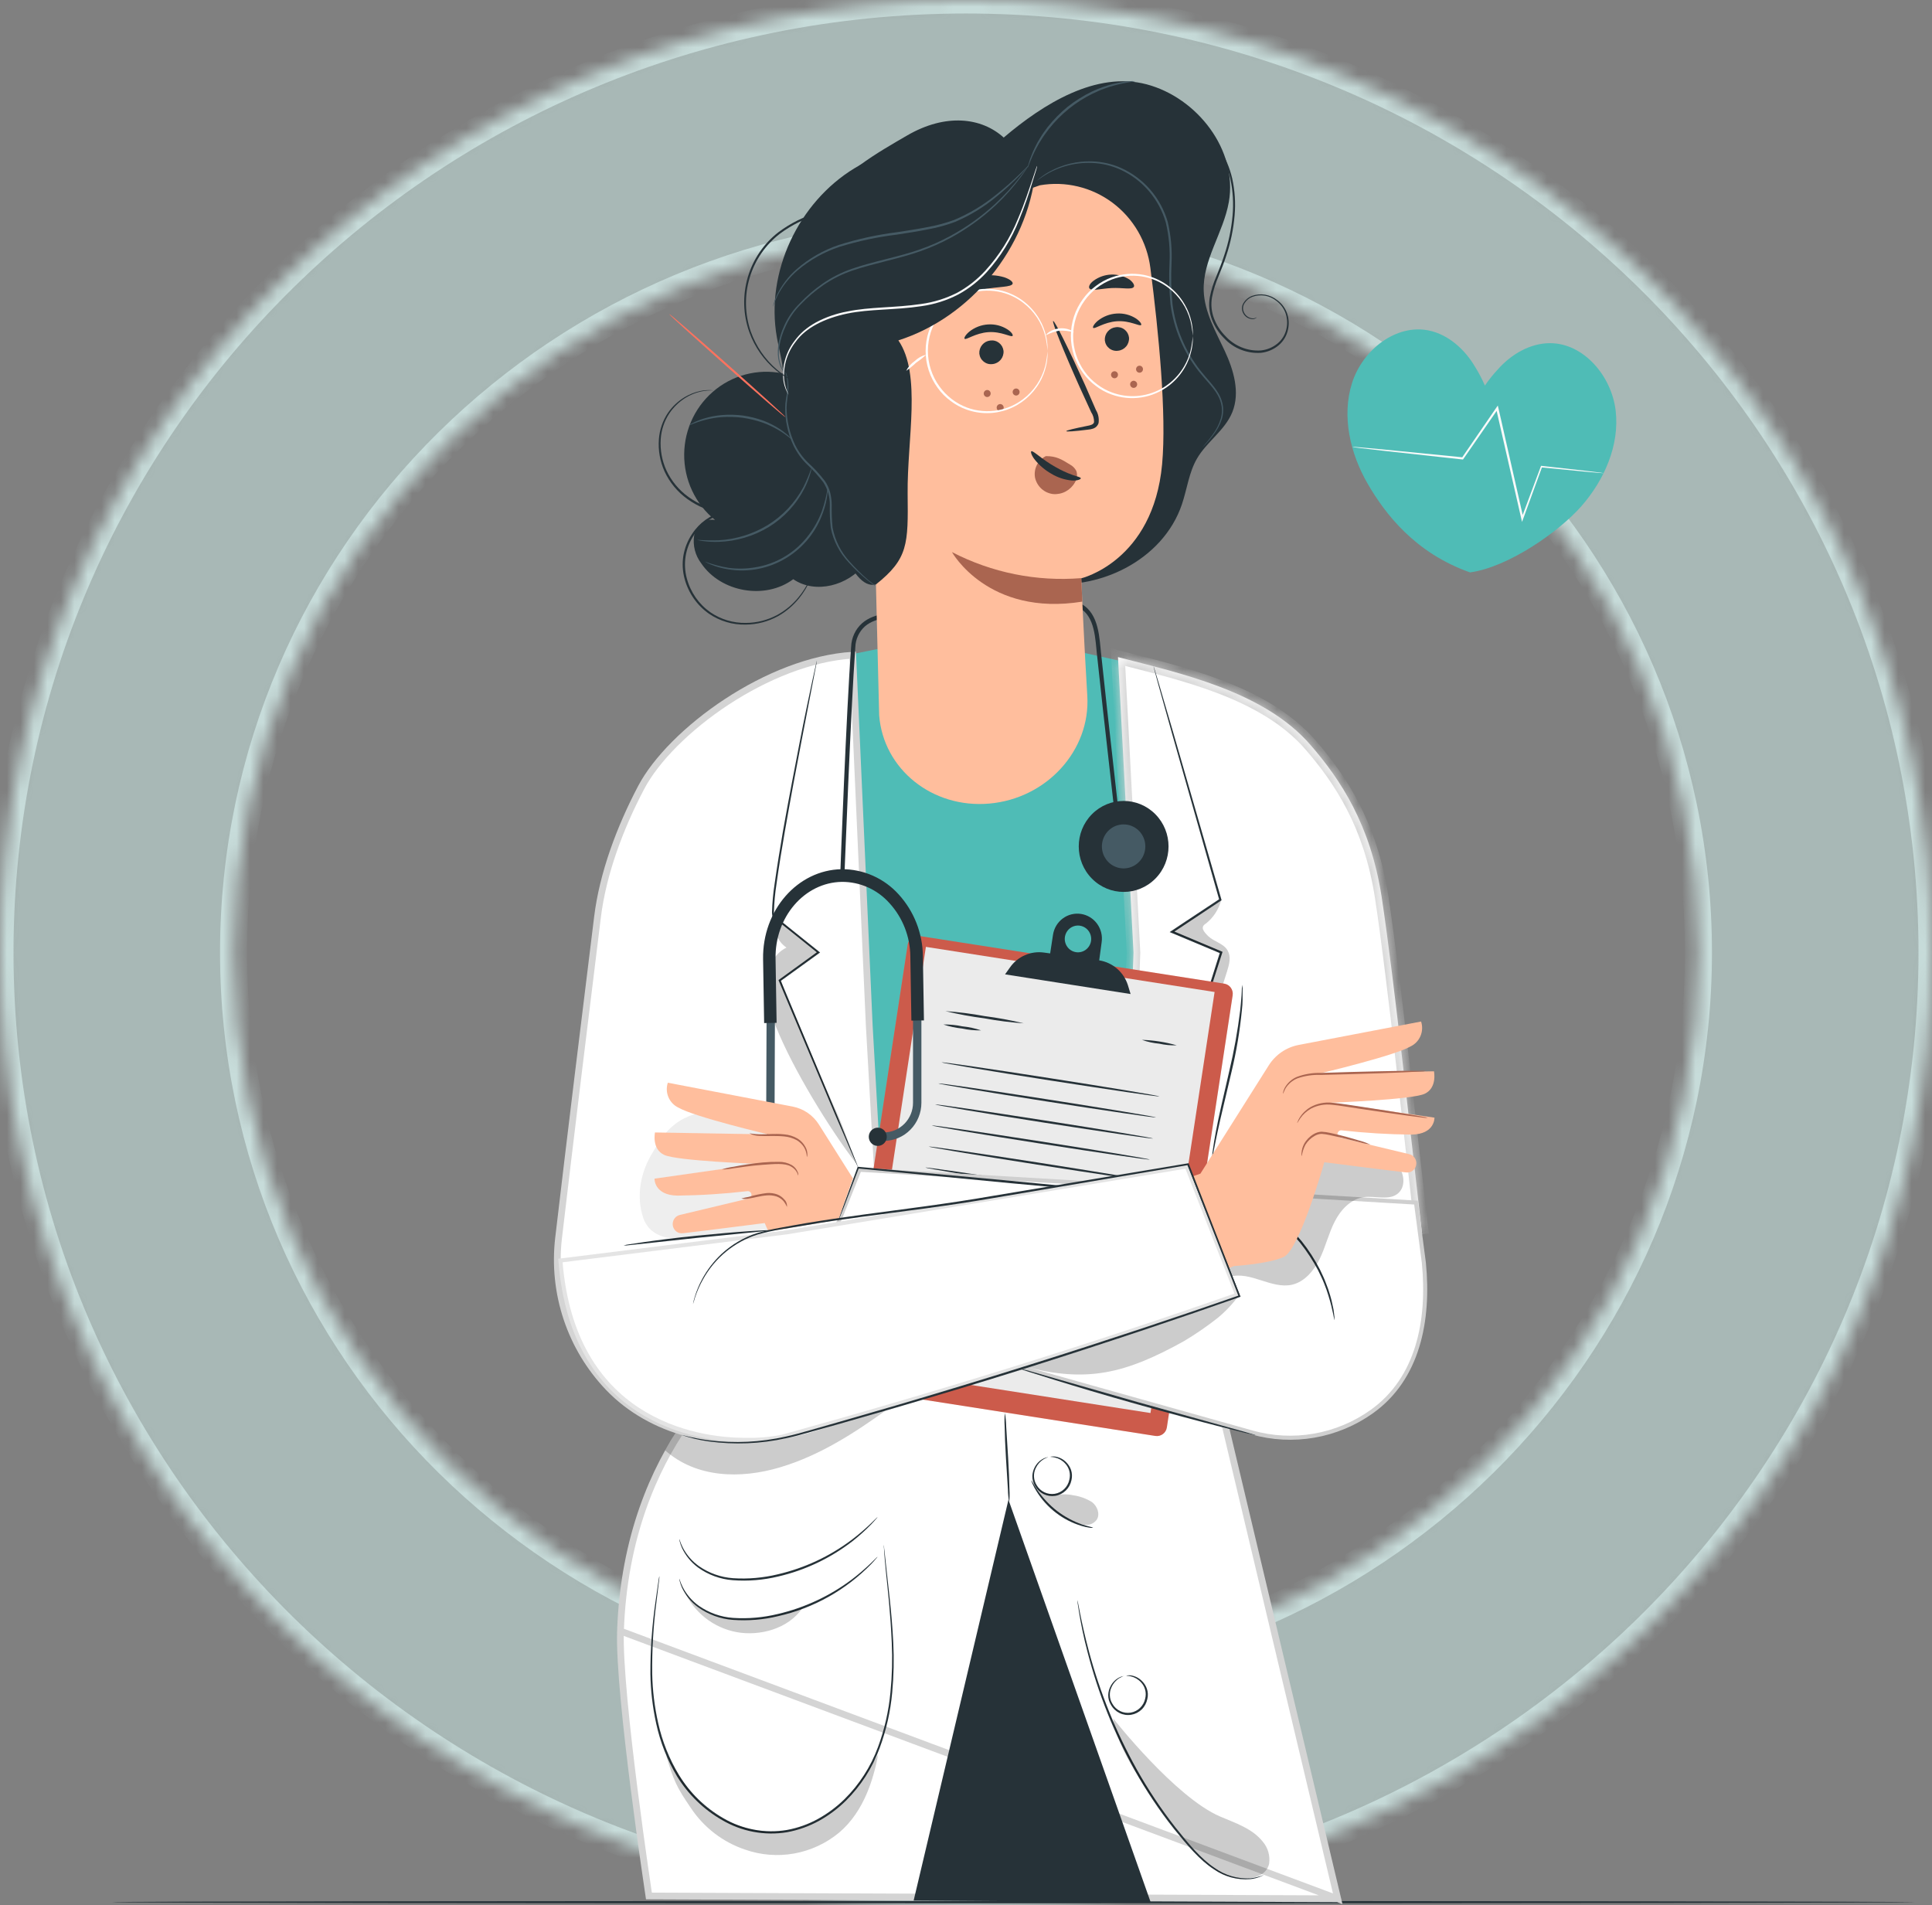 <svg width="143" height="141" viewBox="0 0 143 141" fill="none" xmlns="http://www.w3.org/2000/svg">
<rect x="0" y="0" width="143" height="141" fill="#808080" stroke="none"/>
<mask id="path-1-inside-1_2_24491" fill="white">
<path d="M143 70.5C143 109.436 110.988 141 71.5 141C32.012 141 0 109.436 0 70.5C0 31.564 32.012 0 71.5 0C110.988 0 143 31.564 143 70.5ZM17.286 70.5C17.286 100.023 41.558 123.956 71.5 123.956C101.442 123.956 125.714 100.023 125.714 70.5C125.714 40.977 101.442 17.044 71.5 17.044C41.558 17.044 17.286 40.977 17.286 70.5Z"/>
</mask>
<path d="M143 70.5C143 109.436 110.988 141 71.5 141C32.012 141 0 109.436 0 70.5C0 31.564 32.012 0 71.5 0C110.988 0 143 31.564 143 70.5ZM17.286 70.5C17.286 100.023 41.558 123.956 71.5 123.956C101.442 123.956 125.714 100.023 125.714 70.5C125.714 40.977 101.442 17.044 71.5 17.044C41.558 17.044 17.286 40.977 17.286 70.5Z" fill="#C8E5E1" fill-opacity="0.55" stroke="#C7DCDA" stroke-width="2" mask="url(#path-1-inside-1_2_24491)"/>
<path d="M141.735 140.788C141.735 140.833 111.861 140.872 75.017 140.872C38.174 140.872 8.293 140.843 8.293 140.788C8.293 140.732 38.162 140.703 75.017 140.703C111.873 140.703 141.735 140.742 141.735 140.788Z" fill="#263238"/>
<path d="M99.014 140.538L48.031 140.33C48.015 140.221 47.992 140.071 47.965 139.884C47.902 139.462 47.813 138.853 47.707 138.108C47.493 136.617 47.211 134.581 46.934 132.396C46.378 128.017 45.846 123.073 45.926 120.724L99.014 140.538ZM99.014 140.538L89.488 100.482L73.486 96.764L55.07 100.733C55.056 100.743 55.038 100.756 55.017 100.772C54.955 100.818 54.862 100.888 54.744 100.983C54.507 101.172 54.167 101.46 53.755 101.849C52.933 102.629 51.829 103.816 50.709 105.442C48.47 108.692 46.166 113.701 45.926 120.724L99.014 140.538Z" fill="white" stroke="#D4D4D4" stroke-width="0.5"/>
<path d="M74.643 111.004L67.625 140.668L85.167 140.788L74.643 111.004Z" fill="#263238"/>
<path d="M74.38 104.58C74.435 104.9 74.466 105.225 74.473 105.55C74.513 106.202 74.562 107.006 74.618 107.897C74.674 108.788 74.705 109.645 74.717 110.244C74.738 110.57 74.731 110.896 74.696 111.22C74.64 110.9 74.609 110.576 74.603 110.251C74.562 109.601 74.513 108.795 74.457 107.906C74.401 107.018 74.37 106.159 74.361 105.556C74.338 105.231 74.344 104.904 74.38 104.58Z" fill="#263238"/>
<path d="M77.559 107.85C77.559 107.866 77.445 107.891 77.25 108.001C76.994 108.156 76.79 108.386 76.664 108.66C76.567 108.856 76.521 109.076 76.532 109.295C76.543 109.515 76.61 109.729 76.726 109.915C76.859 110.148 77.059 110.335 77.299 110.45C77.539 110.566 77.808 110.605 78.07 110.563C78.333 110.52 78.576 110.398 78.769 110.212C78.961 110.027 79.094 109.786 79.148 109.523C79.203 109.312 79.203 109.09 79.149 108.879C79.095 108.668 78.988 108.475 78.838 108.318C78.635 108.096 78.371 107.942 78.08 107.875C77.875 107.828 77.77 107.841 77.751 107.825C77.733 107.809 77.782 107.825 77.838 107.806C77.922 107.794 78.008 107.794 78.092 107.806C78.406 107.852 78.696 108.001 78.919 108.23C79.076 108.387 79.197 108.578 79.272 108.788C79.355 109.035 79.367 109.301 79.306 109.554C79.246 109.848 79.099 110.116 78.885 110.323C78.67 110.53 78.399 110.666 78.106 110.713C77.814 110.76 77.514 110.716 77.247 110.586C76.98 110.456 76.759 110.247 76.612 109.987C76.477 109.766 76.407 109.51 76.41 109.25C76.419 109.031 76.475 108.817 76.574 108.622C76.716 108.334 76.947 108.1 77.231 107.957C77.306 107.917 77.386 107.888 77.469 107.872C77.528 107.847 77.556 107.844 77.559 107.85Z" fill="#263238"/>
<path d="M83.171 124.048C83.171 124.048 83.056 124.092 82.861 124.199C82.606 124.354 82.403 124.584 82.279 124.858C82.181 125.054 82.136 125.274 82.147 125.493C82.157 125.713 82.224 125.927 82.341 126.113C82.474 126.346 82.673 126.533 82.913 126.648C83.153 126.764 83.422 126.803 83.685 126.761C83.947 126.718 84.191 126.596 84.383 126.41C84.576 126.225 84.708 125.984 84.763 125.721C84.817 125.51 84.817 125.288 84.763 125.077C84.709 124.866 84.602 124.673 84.453 124.516C84.251 124.294 83.987 124.14 83.697 124.073C83.49 124.026 83.369 124.039 83.369 124.023C83.396 124.011 83.426 124.004 83.456 124.004C83.539 123.993 83.623 123.993 83.706 124.004C84.022 124.051 84.313 124.201 84.536 124.431C84.693 124.586 84.813 124.776 84.886 124.986C84.973 125.232 84.984 125.499 84.921 125.752C84.862 126.047 84.717 126.317 84.503 126.526C84.289 126.734 84.017 126.871 83.724 126.918C83.43 126.966 83.13 126.921 82.863 126.789C82.596 126.658 82.374 126.447 82.229 126.185C82.091 125.965 82.021 125.708 82.028 125.448C82.035 125.229 82.091 125.014 82.192 124.82C82.334 124.532 82.564 124.298 82.849 124.155C82.924 124.116 83.004 124.087 83.087 124.07C83.114 124.059 83.142 124.051 83.171 124.048Z" fill="#263238"/>
<path d="M64.955 112.285C64.923 112.335 64.886 112.381 64.844 112.423C64.77 112.511 64.658 112.64 64.506 112.8C64.072 113.249 63.608 113.668 63.119 114.055C61.489 115.321 59.608 116.217 57.606 116.682C56.507 116.949 55.373 117.042 54.246 116.958C53.316 116.89 52.422 116.564 51.663 116.016C51.155 115.641 50.748 115.144 50.476 114.57C50.408 114.413 50.352 114.252 50.309 114.086C50.292 114.029 50.282 113.97 50.281 113.911C50.297 113.911 50.343 114.149 50.535 114.538C50.82 115.087 51.23 115.56 51.731 115.916C52.479 116.437 53.352 116.746 54.258 116.81C55.371 116.882 56.488 116.785 57.572 116.522C59.553 116.061 61.419 115.189 63.051 113.961C63.542 113.587 64.013 113.186 64.46 112.759L64.822 112.404C64.906 112.32 64.949 112.285 64.955 112.285Z" fill="#263238"/>
<path d="M64.955 115.223C64.923 115.273 64.886 115.319 64.844 115.361C64.77 115.449 64.658 115.58 64.506 115.74C62.623 117.679 60.227 119.025 57.606 119.616C56.507 119.884 55.373 119.978 54.246 119.895C53.316 119.826 52.423 119.5 51.663 118.954C51.155 118.58 50.747 118.084 50.476 117.51C50.408 117.353 50.352 117.19 50.309 117.024C50.291 116.967 50.282 116.908 50.281 116.848C50.297 116.848 50.343 117.087 50.535 117.476C50.819 118.026 51.229 118.499 51.731 118.857C52.48 119.377 53.352 119.685 54.258 119.748C55.371 119.821 56.488 119.724 57.572 119.459C59.553 118.998 61.418 118.128 63.051 116.902C63.542 116.527 64.013 116.125 64.46 115.697L64.822 115.342C64.862 115.297 64.907 115.257 64.955 115.223Z" fill="#263238"/>
<path d="M65.41 114.334C65.421 114.375 65.429 114.417 65.432 114.46C65.432 114.551 65.454 114.676 65.472 114.833C65.51 115.172 65.562 115.655 65.627 116.273C65.757 117.529 66.005 119.327 66.117 121.577C66.18 122.804 66.154 124.034 66.039 125.258C65.912 126.667 65.6 128.053 65.11 129.378C64.57 130.852 63.714 132.186 62.604 133.285C62.015 133.863 61.353 134.359 60.635 134.76C59.892 135.17 59.089 135.457 58.256 135.61C56.596 135.884 54.894 135.564 53.44 134.707C52.085 133.928 50.942 132.819 50.117 131.481C49.389 130.271 48.866 128.946 48.568 127.561C48.304 126.357 48.16 125.129 48.141 123.896C48.134 122.118 48.258 120.342 48.513 118.583C48.602 117.955 48.67 117.485 48.717 117.149C48.742 116.992 48.763 116.87 48.776 116.775C48.782 116.733 48.791 116.691 48.804 116.65C48.808 116.693 48.808 116.736 48.804 116.779C48.804 116.873 48.779 116.995 48.76 117.152C48.72 117.491 48.661 117.974 48.584 118.589C48.357 120.347 48.254 122.12 48.274 123.893C48.3 125.115 48.447 126.331 48.714 127.523C49.016 128.89 49.539 130.196 50.262 131.39C51.072 132.707 52.193 133.799 53.524 134.565C54.945 135.404 56.611 135.716 58.234 135.447C59.05 135.3 59.837 135.019 60.563 134.616C61.27 134.223 61.922 133.736 62.502 133.169C63.598 132.088 64.444 130.776 64.98 129.325C65.467 128.013 65.779 126.641 65.909 125.245C66.03 124.029 66.062 122.804 66.005 121.583C65.909 119.339 65.695 117.532 65.568 116.28C65.506 115.652 65.466 115.166 65.441 114.836C65.441 114.679 65.423 114.554 65.417 114.46C65.41 114.365 65.41 114.334 65.41 114.334Z" fill="#263238"/>
<g opacity="0.2">
<path d="M49.294 129.877C49.852 131.791 50.09 132.287 51.134 133.815C52.098 135.264 53.508 136.347 55.145 136.897C56.315 137.306 57.569 137.406 58.787 137.186C60.005 136.966 61.148 136.435 62.107 135.642C64 134.038 64.668 131.562 64.997 129.883C64.173 131.007 63.297 132.604 62.259 133.53C61.221 134.455 59.849 135.265 58.48 135.507C56.622 135.821 54.408 135.256 52.819 134.233C51.23 133.21 50.27 131.377 49.285 129.88" fill="black"/>
</g>
<g opacity="0.2">
<path d="M50.621 117.703C50.974 118.501 51.514 119.2 52.193 119.74C52.873 120.279 53.671 120.643 54.52 120.8C56.196 121.114 58.367 120.578 59.414 118.983C55.728 120.295 52.064 120.327 50.621 117.703Z" fill="black"/>
</g>
<path d="M80.906 113.076C80.827 113.089 80.747 113.089 80.668 113.076C80.458 113.046 80.251 113 80.048 112.938C78.668 112.523 77.484 111.612 76.719 110.377C76.602 110.192 76.499 109.999 76.409 109.799C76.35 109.655 76.323 109.577 76.335 109.57C76.347 109.564 76.502 109.865 76.806 110.314C77.205 110.893 77.69 111.406 78.243 111.836C78.8 112.261 79.418 112.595 80.076 112.828C80.581 112.988 80.909 113.047 80.906 113.076Z" fill="#263238"/>
<g opacity="0.2">
<path d="M76.621 109.775C77.002 111.087 78.439 112.311 79.718 112.741C79.968 112.835 80.235 112.875 80.502 112.857C80.635 112.848 80.764 112.809 80.881 112.743C80.998 112.678 81.099 112.587 81.177 112.477C81.446 112.06 81.214 111.467 80.818 111.172C80.396 110.911 79.926 110.741 79.436 110.673C78.448 110.441 77.556 110.946 76.739 110.105" fill="black"/>
</g>
<g opacity="0.2">
<path d="M49.23 107.346C51.541 109.393 54.805 109.48 57.744 108.602C60.684 107.723 63.245 106.069 65.741 104.262C63.019 104.811 60.696 106.069 57.949 106.48C55.326 106.873 52.597 106.913 50.017 106.025" fill="black"/>
</g>
<path d="M93.536 138.777C93.519 138.792 93.499 138.804 93.477 138.812C93.418 138.844 93.357 138.872 93.294 138.896C93.054 138.995 92.8 139.058 92.542 139.085C91.584 139.165 90.628 138.906 89.838 138.35C88.81 137.688 87.874 136.574 86.874 135.338C85.801 133.981 84.837 132.539 83.991 131.026C82.455 128.274 81.28 125.33 80.494 122.271C80.184 121.097 80.005 120.137 79.89 119.468C79.841 119.155 79.8 118.888 79.769 118.7C79.754 118.61 79.744 118.52 79.738 118.43C79.768 118.515 79.79 118.604 79.803 118.693L79.952 119.456C80.085 120.118 80.293 121.075 80.602 122.239C81.418 125.278 82.603 128.202 84.13 130.944C84.973 132.45 85.93 133.887 86.992 135.244C87.98 136.48 88.903 137.594 89.9 138.253C90.671 138.807 91.605 139.079 92.548 139.022C92.887 138.986 93.219 138.904 93.536 138.777Z" fill="#263238"/>
<g opacity="0.2">
<path d="M82.402 127.197C82.402 127.197 86.974 133.022 90.309 134.449C91.44 134.936 92.685 135.331 93.456 136.298C93.649 136.519 93.791 136.78 93.874 137.063C93.957 137.346 93.978 137.644 93.936 137.936C93.923 138.005 93.902 138.072 93.874 138.137C93.394 139.376 91.087 139.204 90.031 138.419C89.569 138.077 89.842 138.297 89.47 138.014C88.401 137.198 82.681 130.486 82.402 127.197Z" fill="black"/>
</g>
<path d="M62.222 48.587L65.139 48L79.569 48.173L86.9 49.804L89.697 91.284L57.285 92.819L62.222 48.587Z" fill="#4FBCB6"/>
<mask id="path-19-inside-2_2_24491" fill="white">
<path d="M83.208 89.377L83.899 70.51L82.75 48.635C87.309 49.824 93.543 51.145 96.997 55.134C99.236 57.723 101.432 61.033 102.262 66.365C103.216 72.641 104.473 84.645 105.26 91.36"/>
</mask>
<path d="M83.208 89.377L83.899 70.51L82.75 48.635C87.309 49.824 93.543 51.145 96.997 55.134C99.236 57.723 101.432 61.033 102.262 66.365C103.216 72.641 104.473 84.645 105.26 91.36" fill="white"/>
<path d="M83.899 70.51L84.399 70.529L84.4 70.507L84.398 70.484L83.899 70.51ZM82.75 48.635L82.876 48.151L82.215 47.978L82.251 48.661L82.75 48.635ZM96.997 55.134L97.375 54.807L97.375 54.806L96.997 55.134ZM102.262 66.365L102.756 66.29L102.756 66.288L102.262 66.365ZM83.708 89.395L84.399 70.529L83.399 70.492L82.709 89.359L83.708 89.395ZM84.398 70.484L83.249 48.608L82.251 48.661L83.4 70.537L84.398 70.484ZM82.624 49.119C84.921 49.718 87.582 50.337 90.11 51.302C92.635 52.266 94.969 53.556 96.619 55.461L97.375 54.806C95.571 52.723 93.061 51.358 90.466 50.367C87.873 49.377 85.138 48.741 82.876 48.151L82.624 49.119ZM96.619 55.461C98.816 58.002 100.956 61.229 101.768 66.442L102.756 66.288C101.907 60.838 99.656 57.444 97.375 54.807L96.619 55.461ZM101.768 66.44C102.72 72.705 103.975 84.689 104.763 91.418L105.756 91.302C104.971 84.601 103.712 72.577 102.756 66.29L101.768 66.44Z" fill="#D4D4D4" mask="url(#path-19-inside-2_2_24491)"/>
<path d="M65.135 89.985L65.151 90.262L65.425 90.217L87.633 86.563L91.56 96.593L57.715 106.243C53.209 107.186 48.215 106.022 45.035 102.698L45.035 102.698C43.648 101.249 42.596 99.505 41.958 97.592C41.319 95.679 41.109 93.646 41.343 91.641C42.129 84.923 43.445 74.169 44.223 67.893L44.223 67.893C44.624 64.622 45.908 61.231 47.448 58.304L47.448 58.304C48.532 56.233 50.9 53.84 53.821 51.928C56.663 50.068 59.994 48.686 63.115 48.493L64.342 75.96L64.342 75.96L64.343 75.963L65.135 89.985Z" fill="white" stroke="#D4D4D4" stroke-width="0.5"/>
<path d="M85.428 86.03C85.43 86.004 85.435 85.977 85.443 85.952C85.462 85.895 85.483 85.82 85.508 85.726C85.573 85.516 85.66 85.224 85.775 84.85C86.016 84.079 86.36 82.968 86.787 81.593L90.302 70.472L90.349 70.569L86.716 69.047L86.574 68.987L86.701 68.903L87.54 68.344L90.281 66.53L90.25 66.618C88.856 61.716 87.63 57.392 86.747 54.282C86.317 52.738 85.97 51.495 85.725 50.629C85.614 50.206 85.524 49.876 85.459 49.641C85.432 49.538 85.41 49.454 85.394 49.387C85.383 49.358 85.377 49.329 85.375 49.299C85.375 49.299 85.375 49.324 85.406 49.38L85.487 49.635C85.558 49.867 85.657 50.193 85.781 50.614L86.849 54.251L90.402 66.574L90.417 66.631L90.368 66.665L87.63 68.482L86.79 69.037V68.893L90.42 70.421L90.488 70.45L90.467 70.519C89.036 74.972 87.788 78.847 86.896 81.624C86.447 82.999 86.09 84.1 85.84 84.866C85.716 85.237 85.617 85.528 85.548 85.735C85.517 85.826 85.49 85.899 85.471 85.958C85.459 85.984 85.445 86.008 85.428 86.03Z" fill="#263238"/>
<g opacity="0.2">
<path d="M90.38 66.644C90.197 67.325 89.801 67.927 89.252 68.361C88.825 68.609 89.07 68.939 89.423 69.284C89.847 69.698 90.528 69.811 90.841 70.313C91.154 70.815 90.978 71.389 90.816 71.917C89.265 76.918 87.382 81.808 85.18 86.553L90.38 70.495L86.753 68.979L90.38 66.644Z" fill="black"/>
</g>
<path d="M63.521 86.419C63.505 86.399 63.493 86.377 63.483 86.353C63.462 86.303 63.431 86.24 63.397 86.159L63.062 85.393C62.771 84.715 62.356 83.739 61.824 82.522L57.645 72.599L57.621 72.543L57.673 72.505L60.538 70.427V70.547L58.64 69.022L57.797 68.35L57.379 68.036L57.277 67.951C57.255 67.936 57.236 67.918 57.218 67.898C57.198 67.872 57.183 67.842 57.175 67.81C57.152 67.717 57.14 67.621 57.141 67.525C57.16 66.823 57.224 66.122 57.333 65.428C57.522 64.07 57.745 62.764 57.952 61.522C58.392 59.039 58.829 56.814 59.191 54.931C59.553 53.049 59.879 51.552 60.098 50.51C60.21 49.995 60.3 49.594 60.362 49.308L60.433 48.994C60.438 48.958 60.449 48.923 60.464 48.891C60.462 48.928 60.457 48.964 60.448 49.001C60.448 49.079 60.414 49.182 60.393 49.314C60.337 49.601 60.259 50.003 60.16 50.519C59.956 51.574 59.665 53.086 59.306 54.95C58.946 56.814 58.525 59.052 58.091 61.54C57.878 62.78 57.658 64.085 57.472 65.441C57.365 66.127 57.302 66.818 57.283 67.512C57.282 67.593 57.292 67.673 57.311 67.751C57.311 67.788 57.401 67.845 57.466 67.901L57.881 68.234L58.72 68.909L60.616 70.431L60.699 70.5L60.612 70.562L57.745 72.634L57.769 72.536L61.923 82.472C62.427 83.698 62.83 84.668 63.109 85.362C63.242 85.691 63.347 85.948 63.419 86.137L63.493 86.338C63.504 86.364 63.514 86.391 63.521 86.419Z" fill="#263238"/>
<path d="M90.612 72.805L68.035 69.275C67.627 69.212 67.246 69.495 67.183 69.908L62.314 101.889C62.251 102.302 62.53 102.688 62.938 102.752L85.515 106.281C85.922 106.345 86.303 106.062 86.366 105.649L91.236 73.667C91.299 73.255 91.019 72.868 90.612 72.805Z" fill="#FF725E"/>
<g opacity="0.2">
<path d="M90.616 72.805L68.038 69.275C67.631 69.212 67.25 69.495 67.187 69.908L62.318 101.889C62.255 102.302 62.534 102.688 62.941 102.752L85.519 106.281C85.926 106.345 86.307 106.062 86.37 105.649L91.24 73.667C91.302 73.255 91.023 72.868 90.616 72.805Z" fill="black"/>
</g>
<path d="M89.9 73.422L68.531 70.082L63.786 101.245L85.155 104.585L89.9 73.422Z" fill="#EBEBEB"/>
<path d="M83.481 72.91C83.329 72.436 83.05 72.014 82.676 71.691C82.301 71.368 81.845 71.157 81.359 71.081L81.539 69.747C81.612 69.264 81.493 68.772 81.207 68.377C80.922 67.983 80.495 67.72 80.018 67.645C79.541 67.57 79.054 67.69 78.664 67.979C78.274 68.268 78.014 68.702 77.94 69.186L77.729 70.566L77.271 70.504C76.79 70.436 76.3 70.504 75.855 70.7C75.41 70.896 75.026 71.212 74.747 71.615L74.391 72.117L83.682 73.573L83.481 72.91ZM79.64 70.475C79.449 70.446 79.27 70.359 79.127 70.227C78.985 70.094 78.884 69.922 78.838 69.731C78.791 69.541 78.802 69.341 78.868 69.156C78.934 68.972 79.053 68.811 79.209 68.695C79.365 68.579 79.552 68.513 79.746 68.504C79.939 68.496 80.131 68.546 80.296 68.647C80.462 68.749 80.594 68.899 80.675 69.077C80.757 69.254 80.785 69.453 80.755 69.647C80.715 69.906 80.575 70.138 80.366 70.294C80.157 70.449 79.896 70.514 79.64 70.475Z" fill="#263238"/>
<path d="M75.771 75.742C74.795 75.673 73.823 75.55 72.86 75.371C71.89 75.246 70.928 75.068 69.977 74.838C70.952 74.906 71.923 75.03 72.885 75.208C73.856 75.333 74.819 75.511 75.771 75.742Z" fill="#263238"/>
<path d="M72.618 76.263C72.144 76.273 71.671 76.227 71.209 76.125C70.737 76.079 70.273 75.979 69.824 75.827C70.297 75.82 70.77 75.866 71.233 75.965C71.704 76.011 72.169 76.111 72.618 76.263Z" fill="#263238"/>
<path d="M85.81 81.151C85.81 81.195 82.187 80.664 77.736 79.971C73.285 79.277 69.684 78.671 69.684 78.628C69.684 78.584 73.304 79.111 77.758 79.808C82.211 80.504 85.817 81.103 85.81 81.151Z" fill="#263238"/>
<path d="M85.572 82.708C85.572 82.752 81.951 82.225 77.498 81.528C73.044 80.831 69.445 80.232 69.445 80.188C69.445 80.144 73.066 80.671 77.519 81.368C81.973 82.065 85.578 82.664 85.572 82.708Z" fill="#263238"/>
<path d="M85.338 84.268C85.338 84.312 81.714 83.781 77.263 83.088C72.813 82.394 69.211 81.789 69.211 81.745C69.211 81.701 72.835 82.228 77.288 82.925C81.742 83.621 85.344 84.221 85.338 84.268Z" fill="#263238"/>
<path d="M85.099 85.825C85.099 85.869 81.479 85.341 77.025 84.645C72.572 83.948 68.973 83.349 68.973 83.302C68.973 83.255 72.593 83.788 77.047 84.485C81.501 85.181 85.118 85.781 85.099 85.825Z" fill="#263238"/>
<path d="M84.861 87.382C84.861 87.429 81.24 86.899 76.787 86.202C72.333 85.505 68.734 84.906 68.734 84.862C68.734 84.818 72.355 85.345 76.809 86.042C81.262 86.739 84.87 87.338 84.861 87.382Z" fill="#263238"/>
<path d="M84.623 88.94C84.623 88.984 80.999 88.457 76.549 87.76C72.098 87.063 68.496 86.464 68.496 86.417C68.496 86.37 72.117 86.9 76.57 87.597C81.024 88.294 84.629 88.896 84.623 88.94Z" fill="#263238"/>
<path d="M76.35 89.085C76.247 89.09 76.143 89.084 76.04 89.066C75.833 89.044 75.539 89.006 75.173 88.956C74.439 88.856 73.43 88.708 72.318 88.535C71.206 88.363 70.199 88.194 69.472 88.065C69.106 88.002 68.815 87.946 68.611 87.905C68.504 87.892 68.4 87.865 68.301 87.823C68.404 87.816 68.508 87.822 68.611 87.842C68.818 87.864 69.112 87.902 69.478 87.952C70.212 88.049 71.221 88.2 72.333 88.372C73.445 88.545 74.452 88.714 75.18 88.843C75.545 88.906 75.836 88.962 76.04 89.003C76.147 89.016 76.251 89.043 76.35 89.085Z" fill="#263238"/>
<path d="M87.103 77.37C86.665 77.383 86.227 77.342 85.799 77.247C85.362 77.207 84.933 77.112 84.519 76.965C85.394 76.993 86.261 77.129 87.103 77.37Z" fill="#263238"/>
<path d="M72.164 91.906C71.457 91.877 70.753 91.794 70.058 91.658C69.355 91.576 68.659 91.44 67.977 91.25C68.684 91.279 69.388 91.362 70.083 91.498C70.785 91.581 71.481 91.717 72.164 91.906Z" fill="#263238"/>
<path d="M72.091 93.344C71.371 93.313 70.655 93.228 69.947 93.09C69.233 93.008 68.525 92.869 67.832 92.676C68.551 92.707 69.266 92.792 69.972 92.93C70.688 93.012 71.396 93.15 72.091 93.344Z" fill="#263238"/>
<path d="M84.343 93.594C83.657 93.597 82.974 93.491 82.32 93.28C82.664 93.253 83.01 93.278 83.346 93.356C83.688 93.38 84.025 93.46 84.343 93.594Z" fill="#263238"/>
<path d="M84.218 94.878C83.532 94.881 82.849 94.775 82.195 94.564C82.881 94.562 83.564 94.668 84.218 94.878Z" fill="#263238"/>
<path d="M69.911 94.523C69.579 94.551 69.245 94.526 68.92 94.451C68.589 94.426 68.263 94.346 67.957 94.215C68.288 94.186 68.622 94.21 68.945 94.288C69.278 94.312 69.604 94.391 69.911 94.523Z" fill="#263238"/>
<path d="M84.062 96.376C83.813 96.417 83.559 96.405 83.315 96.341C83.064 96.328 82.818 96.262 82.594 96.147C82.842 96.101 83.097 96.112 83.34 96.178C83.592 96.191 83.838 96.258 84.062 96.376Z" fill="#263238"/>
<path d="M67.316 97.552C67.438 97.541 67.56 97.541 67.682 97.552L68.71 97.584L72.383 97.731H72.467L72.448 97.813C72.356 98.216 72.129 98.575 71.804 98.826C71.632 98.966 71.431 99.064 71.217 99.113C71.002 99.162 70.78 99.162 70.565 99.112C70.336 99.058 70.124 98.949 69.946 98.793C69.769 98.637 69.632 98.439 69.546 98.218C69.468 97.979 69.463 97.723 69.53 97.481C69.597 97.239 69.735 97.024 69.924 96.862C70.063 96.734 70.231 96.644 70.413 96.598C70.459 96.587 70.506 96.579 70.553 96.576C70.603 96.57 70.654 96.57 70.705 96.576C70.739 96.582 70.77 96.596 70.798 96.617C70.826 96.637 70.848 96.664 70.863 96.696C70.883 96.75 70.889 96.808 70.881 96.865C70.84 97.216 70.725 97.555 70.544 97.857C70.367 98.146 70.134 98.396 69.859 98.591C69.591 98.795 69.265 98.905 68.93 98.905C68.769 98.893 68.613 98.837 68.482 98.741C68.351 98.645 68.249 98.514 68.187 98.362C68.068 98.086 68.046 97.777 68.125 97.487C68.308 97.002 68.606 96.572 68.992 96.231L69.076 96.147V96.266C69.125 96.699 69.043 97.137 68.84 97.521C68.689 97.811 68.478 98.065 68.221 98.265C68.061 98.391 67.882 98.49 67.691 98.56C67.626 98.586 67.557 98.603 67.487 98.61C67.739 98.517 67.974 98.383 68.184 98.215C68.423 98.012 68.618 97.762 68.757 97.48C68.943 97.109 69.013 96.688 68.958 96.275L69.057 96.306C68.691 96.639 68.409 97.057 68.236 97.524C68.169 97.784 68.191 98.06 68.298 98.305C68.35 98.432 68.435 98.541 68.544 98.621C68.654 98.701 68.783 98.748 68.918 98.757C69.213 98.754 69.5 98.654 69.735 98.472C69.997 98.286 70.217 98.046 70.381 97.769C70.545 97.49 70.649 97.18 70.686 96.859C70.693 96.831 70.693 96.802 70.686 96.774C70.686 96.758 70.686 96.752 70.643 96.746C70.568 96.742 70.493 96.749 70.42 96.768C70.263 96.808 70.119 96.885 69.999 96.994C69.835 97.135 69.716 97.323 69.657 97.533C69.598 97.743 69.602 97.966 69.667 98.174C69.742 98.365 69.86 98.536 70.011 98.672C70.163 98.809 70.344 98.908 70.54 98.96C70.737 99.013 70.942 99.018 71.141 98.975C71.34 98.932 71.525 98.843 71.683 98.713C71.983 98.486 72.194 98.16 72.281 97.791L72.346 97.876L68.704 97.659L67.676 97.59C67.555 97.585 67.435 97.573 67.316 97.552Z" fill="#263238"/>
<path d="M82.621 99.89C82.572 99.961 82.513 100.024 82.445 100.078C82.365 100.147 82.277 100.204 82.182 100.247C82.048 100.308 81.897 100.315 81.757 100.269C81.669 100.242 81.593 100.186 81.541 100.109C81.488 100.027 81.458 99.931 81.454 99.833C81.456 99.633 81.471 99.433 81.497 99.234C81.537 98.807 81.584 98.34 81.633 97.834L81.767 97.888L80.584 99.51L80.289 99.912L80.097 100.175L80.144 99.862C80.271 99.024 80.385 98.242 80.487 97.555L80.602 97.618C80.119 98.03 79.691 98.505 79.329 99.03C79.069 99.41 78.945 99.657 78.93 99.639C78.945 99.576 78.969 99.516 79.001 99.46C79.08 99.297 79.168 99.139 79.264 98.986C79.604 98.436 80.021 97.939 80.503 97.511L80.642 97.389L80.615 97.577C80.522 98.261 80.41 99.046 80.305 99.887L80.159 99.824L80.469 99.422C80.89 98.851 81.29 98.305 81.661 97.806L81.826 97.58L81.794 97.859C81.736 98.365 81.683 98.832 81.633 99.256C81.605 99.448 81.586 99.642 81.578 99.836C81.573 99.912 81.592 99.987 81.632 100.051C81.672 100.115 81.731 100.164 81.801 100.191C81.908 100.22 82.02 100.222 82.128 100.197C82.236 100.172 82.337 100.12 82.42 100.047C82.483 99.989 82.55 99.936 82.621 99.89Z" fill="#263238"/>
<path d="M83.167 99.037C82.156 99.113 81.142 99.135 80.129 99.103C79.116 99.126 78.103 99.094 77.094 99.009C78.103 98.931 79.117 98.908 80.129 98.94C81.143 98.917 82.157 98.95 83.167 99.037Z" fill="#263238"/>
<path d="M84.153 100.012C83.352 100.181 82.541 100.297 81.725 100.36C80.915 100.476 80.099 100.538 79.281 100.548C80.082 100.375 80.893 100.257 81.709 100.197C82.519 100.079 83.335 100.018 84.153 100.012Z" fill="#263238"/>
<g opacity="0.2">
<path d="M57.223 67.703C57.186 68.645 57.437 69.605 58.211 70.135C57.241 70.612 56.724 71.754 56.693 72.847C56.662 73.939 57.037 74.999 57.443 76.013C58.697 79.129 61.373 83.516 63.414 86.171C63.414 86.171 62.38 83.347 62.082 82.684C60.738 79.706 59.552 76.722 58.205 73.735C58.056 73.421 57.79 72.504 57.79 72.504C57.936 72.431 58.072 72.337 58.192 72.225C58.948 71.597 60.586 70.496 60.586 70.496C60.586 70.496 57.223 67.797 57.223 67.703Z" fill="black"/>
</g>
<path d="M57.176 74.103C57.219 74.103 57.142 77.728 56.999 82.194C56.857 86.659 56.708 90.281 56.665 90.277C56.621 90.274 56.696 86.656 56.838 82.187C56.981 77.719 57.129 74.1 57.176 74.103Z" fill="#263238"/>
<path d="M62.509 64.585H62.199C62.199 64.466 62.648 52.595 62.998 47.869C63.01 47.537 63.088 47.211 63.228 46.911C63.368 46.611 63.567 46.343 63.813 46.124C64.779 45.286 66.225 45.396 66.29 45.399L66.266 45.713C66.25 45.713 64.884 45.612 64.017 46.362C63.803 46.556 63.63 46.791 63.508 47.054C63.386 47.318 63.318 47.603 63.308 47.894C62.967 52.585 62.524 64.454 62.509 64.585Z" fill="#263238"/>
<path d="M65.412 84.444H64.863V83.816H65.412C65.987 83.816 66.538 83.584 66.945 83.172C67.351 82.76 67.579 82.202 67.579 81.619V74.973H68.199V81.619C68.199 82.368 67.905 83.087 67.382 83.616C66.86 84.146 66.151 84.444 65.412 84.444Z" fill="#455A64"/>
<path d="M65.633 84.206C65.62 84.338 65.569 84.464 65.485 84.567C65.402 84.671 65.29 84.746 65.164 84.785C65.038 84.824 64.903 84.824 64.778 84.785C64.651 84.746 64.54 84.671 64.456 84.568C64.372 84.465 64.321 84.339 64.308 84.206C64.295 84.073 64.321 83.939 64.383 83.822C64.445 83.704 64.54 83.608 64.656 83.545C64.772 83.482 64.904 83.455 65.035 83.468C65.211 83.486 65.372 83.574 65.484 83.712C65.596 83.85 65.65 84.028 65.633 84.206Z" fill="#263238"/>
<path d="M60.05 84.428H59.502C58.763 84.428 58.054 84.13 57.531 83.601C57.008 83.071 56.715 82.353 56.715 81.604L56.74 74.957H57.359L57.334 81.604C57.334 82.186 57.563 82.745 57.969 83.157C58.376 83.569 58.927 83.8 59.502 83.8H60.05V84.428Z" fill="#455A64"/>
<path d="M59.284 84.186C59.297 84.319 59.348 84.444 59.431 84.546C59.514 84.649 59.626 84.725 59.751 84.763C59.876 84.802 60.01 84.802 60.135 84.764C60.261 84.725 60.372 84.65 60.455 84.548C60.539 84.446 60.59 84.321 60.603 84.189C60.617 84.057 60.591 83.924 60.53 83.806C60.468 83.689 60.374 83.593 60.259 83.53C60.144 83.467 60.013 83.44 59.882 83.452C59.795 83.46 59.711 83.486 59.634 83.527C59.557 83.569 59.488 83.625 59.433 83.694C59.377 83.762 59.336 83.84 59.31 83.925C59.285 84.01 59.276 84.098 59.284 84.186Z" fill="#263238"/>
<path d="M56.559 75.722L56.481 70.984C56.423 67.372 59.027 64.394 62.288 64.334C63.083 64.327 63.87 64.489 64.598 64.81C65.326 65.132 65.98 65.604 66.516 66.198C67.656 67.448 68.295 69.082 68.309 70.783L68.387 75.525L67.458 75.54L67.38 70.799C67.369 69.33 66.817 67.919 65.832 66.842C65.385 66.342 64.84 65.944 64.231 65.673C63.622 65.403 62.963 65.266 62.298 65.272C59.548 65.32 57.342 67.871 57.404 70.965L57.482 75.704L56.559 75.722Z" fill="#263238"/>
<path d="M83.013 64.762C83.013 64.636 81.591 52.301 81.183 48.347L81.155 48.058C81.028 46.715 80.879 45.196 79.414 44.794L79.495 44.48C81.167 44.939 81.331 46.646 81.464 48.017L81.492 48.303C81.898 52.257 83.307 64.593 83.32 64.718L83.013 64.762Z" fill="#263238"/>
<path d="M85.518 65.029C86.816 63.714 86.816 61.582 85.518 60.267C84.221 58.953 82.116 58.953 80.819 60.267C79.521 61.582 79.521 63.714 80.819 65.029C82.116 66.344 84.221 66.344 85.518 65.029Z" fill="#263238"/>
<path d="M84.773 62.646C84.773 62.968 84.679 63.283 84.502 63.551C84.326 63.819 84.074 64.028 83.78 64.151C83.487 64.274 83.163 64.306 82.851 64.243C82.539 64.18 82.253 64.025 82.028 63.797C81.804 63.569 81.651 63.278 81.589 62.962C81.527 62.646 81.56 62.318 81.682 62.021C81.804 61.723 82.01 61.469 82.275 61.291C82.54 61.112 82.851 61.017 83.169 61.018C83.38 61.018 83.589 61.06 83.784 61.142C83.979 61.224 84.156 61.343 84.305 61.495C84.454 61.646 84.572 61.826 84.652 62.023C84.733 62.221 84.774 62.432 84.773 62.646Z" fill="#455A64"/>
<path d="M92.667 106.023L92.667 106.022L59.549 96.719L63.618 86.578L104.805 89.009L105.389 93.465C105.811 97.752 104.955 102.034 101.539 104.476C100.265 105.383 98.809 105.992 97.275 106.259C95.74 106.527 94.167 106.446 92.667 106.023Z" fill="white" stroke="#CFCFCF" stroke-width="0.3"/>
<path d="M98.776 97.705C98.742 97.705 98.67 96.996 98.327 95.901C98.238 95.602 98.135 95.307 98.017 95.019C97.899 94.705 97.735 94.391 97.571 94.04C97.189 93.313 96.74 92.625 96.23 91.984C95.711 91.352 95.134 90.77 94.508 90.246C94.198 90.017 93.932 89.788 93.65 89.618C93.395 89.44 93.132 89.276 92.86 89.126C91.869 88.57 91.191 88.357 91.203 88.322C91.366 88.356 91.524 88.405 91.677 88.47C91.862 88.531 92.043 88.603 92.219 88.686C92.427 88.784 92.668 88.881 92.916 89.025C93.194 89.169 93.464 89.33 93.724 89.505C94.012 89.681 94.297 89.91 94.601 90.133C95.241 90.657 95.829 91.244 96.357 91.884C96.872 92.534 97.323 93.234 97.701 93.974C97.865 94.322 98.026 94.649 98.141 94.972C98.261 95.265 98.364 95.564 98.451 95.869C98.528 96.118 98.591 96.372 98.639 96.629C98.689 96.824 98.723 97.022 98.742 97.222C98.767 97.382 98.779 97.543 98.776 97.705Z" fill="#263238"/>
<g opacity="0.2">
<path d="M58.606 90.845C56.066 91.058 54.106 91.293 51.482 91.62C49.844 91.824 48.144 91.708 47.608 90.129C47.072 88.551 47.413 86.743 48.292 85.328C49.172 83.913 50.553 80.621 57.949 83.131L58.606 90.845Z" fill="#A8A8A8"/>
</g>
<path d="M62.031 90.391L62.05 90.322L62.121 90.115L62.4 89.324L63.468 86.402L63.484 86.361H63.524L74.844 87.4L85.795 88.454L89.112 88.79L90.014 88.891L90.246 88.922C90.273 88.923 90.301 88.928 90.326 88.938H90.246H90.011L89.106 88.869L85.783 88.58L74.829 87.576L63.515 86.487L63.571 86.449L62.456 89.355L62.146 90.133L62.062 90.334C62.047 90.372 62.034 90.394 62.031 90.391Z" fill="#263238"/>
<g opacity="0.2">
<path d="M75.723 101.112C80.449 102.396 83.323 101.652 87.616 99.273C88.495 98.751 89.339 98.17 90.143 97.535C90.755 97.028 91.299 96.442 91.763 95.793C86.234 97.936 81.641 99.559 75.942 101.172" fill="black"/>
</g>
<path d="M62.048 90.276L63.129 87.216L60.617 83.237C60.4 82.892 60.115 82.596 59.781 82.367C59.446 82.138 59.069 81.98 58.672 81.903L49.43 80.137C49.315 80.487 49.331 80.868 49.475 81.208C49.619 81.547 49.881 81.822 50.211 81.979C51.422 82.679 56.87 83.962 56.87 83.962L48.48 83.818C48.48 83.818 48.219 85.045 49.17 85.484C50.121 85.923 56.098 86.146 56.098 86.146L48.445 87.238C48.445 87.238 48.402 88.468 50.152 88.493C51.875 88.473 53.596 88.363 55.309 88.164C55.38 88.154 55.451 88.172 55.509 88.215C55.567 88.258 55.606 88.322 55.618 88.393C55.629 88.462 55.613 88.533 55.575 88.591C55.536 88.649 55.478 88.69 55.411 88.707L50.322 89.924C50.176 89.958 50.044 90.04 49.948 90.157C49.852 90.274 49.797 90.42 49.791 90.572C49.785 90.724 49.83 90.874 49.917 90.998C50.004 91.122 50.129 91.214 50.273 91.258C50.365 91.281 50.46 91.287 50.554 91.277C51.422 91.189 56.6 90.524 56.6 90.524L56.87 91.136L62.048 90.282" fill="#FFBE9D"/>
<path d="M58.247 89.332C58.177 89.163 58.08 89.006 57.962 88.868C57.825 88.726 57.658 88.618 57.473 88.554C57.244 88.483 57.005 88.456 56.767 88.475C56.252 88.513 55.788 88.664 55.441 88.707C55.254 88.754 55.058 88.754 54.871 88.707C55.051 88.656 55.234 88.615 55.419 88.585C55.857 88.454 56.304 88.36 56.757 88.303C57.017 88.282 57.279 88.316 57.525 88.403C57.726 88.482 57.904 88.609 58.046 88.773C58.12 88.844 58.177 88.931 58.212 89.028C58.247 89.126 58.259 89.229 58.247 89.332Z" fill="#AA6550"/>
<path d="M59.082 87.001C59.066 87.001 59.057 86.916 58.989 86.781C58.888 86.594 58.735 86.441 58.549 86.341C58.082 86.065 57.292 86.156 56.462 86.213C55.632 86.269 54.87 86.395 54.322 86.467C54.028 86.523 53.729 86.554 53.43 86.558C53.713 86.461 54.006 86.392 54.303 86.354C55.012 86.213 55.727 86.108 56.446 86.04C56.844 86.004 57.243 85.988 57.642 85.993C57.978 85.985 58.31 86.067 58.605 86.232C58.804 86.349 58.959 86.53 59.045 86.746C59.083 86.825 59.096 86.914 59.082 87.001Z" fill="#AA6550"/>
<path d="M59.72 85.646C59.713 85.397 59.646 85.153 59.525 84.936C59.387 84.709 59.196 84.521 58.968 84.387C58.679 84.234 58.363 84.14 58.039 84.111C57.345 84.045 56.694 84.111 56.221 84.073C55.963 84.073 55.709 84.011 55.48 83.891C55.48 83.866 55.765 83.951 56.227 83.96C56.688 83.97 57.33 83.882 58.057 83.96C58.404 83.99 58.739 84.097 59.039 84.274C59.285 84.426 59.487 84.643 59.621 84.902C59.715 85.073 59.763 85.265 59.761 85.46C59.755 85.576 59.72 85.646 59.72 85.646Z" fill="#AA6550"/>
<path d="M89.723 85.637C89.723 85.466 89.739 85.296 89.769 85.129C89.809 84.815 89.887 84.331 89.995 83.754C90.209 82.599 90.587 81.021 90.986 79.279C91.34 77.796 91.609 76.293 91.795 74.779C91.832 74.487 91.847 74.224 91.869 73.991C91.891 73.759 91.903 73.561 91.909 73.395C91.908 73.225 91.922 73.054 91.953 72.887C91.973 73.056 91.979 73.228 91.971 73.398C91.971 73.561 91.971 73.765 91.971 73.998C91.971 74.23 91.953 74.497 91.918 74.788C91.768 76.314 91.513 77.827 91.157 79.317C90.754 81.061 90.361 82.63 90.119 83.779C89.998 84.35 89.902 84.818 89.843 85.138C89.817 85.307 89.776 85.474 89.723 85.637Z" fill="#263238"/>
<path d="M92.934 106.221C92.872 106.22 92.81 106.21 92.751 106.19L92.237 106.074L90.354 105.603C88.765 105.198 86.575 104.611 84.16 103.934C81.744 103.256 79.579 102.606 78.015 102.12L76.157 101.536L75.655 101.367C75.606 101.35 75.56 101.328 75.516 101.301C75.577 101.305 75.637 101.318 75.695 101.338L76.206 101.477L78.065 102.013L84.222 103.78L90.382 105.493L92.24 106.011L92.748 106.159C92.812 106.173 92.874 106.194 92.934 106.221Z" fill="#263238"/>
<path d="M61.051 15.201C61.732 13.071 65.223 11.147 67.137 10.03C70.001 8.364 72.656 8.696 74.291 10.181C77.246 7.67 81.139 5.254 84.871 6.242C88.603 7.231 91.635 11.103 90.954 14.954C90.554 17.223 89.002 19.256 89.095 21.544C89.157 23.113 89.978 24.531 90.644 25.956C91.31 27.381 91.799 29.038 91.217 30.494C90.675 31.846 89.321 32.69 88.594 33.946C87.999 34.975 87.862 36.199 87.482 37.325C86.076 41.499 81.213 43.84 76.92 43.106C72.628 42.371 69.051 39.098 67.01 35.194C64.969 31.291 64.312 26.809 64.077 22.407" fill="#263238"/>
<path d="M64.215 18.142L65.073 52.944C65.382 56.932 69.009 59.847 73.221 59.477C77.474 59.107 80.722 55.539 80.478 51.503C80.221 47.27 80.029 42.804 80.029 42.804C80.029 42.804 85.353 41.549 86.016 34.356C86.353 30.672 85.765 24.628 85.148 19.84C85.027 18.885 84.717 17.965 84.236 17.135C83.755 16.305 83.114 15.582 82.35 15.009C81.586 14.437 80.716 14.027 79.791 13.805C78.867 13.582 77.908 13.551 76.972 13.714" fill="#FFBE9D"/>
<path d="M83.566 24.983C83.584 25.22 83.51 25.455 83.359 25.638C83.207 25.82 82.992 25.935 82.758 25.959C82.644 25.976 82.528 25.97 82.416 25.94C82.305 25.911 82.2 25.86 82.108 25.789C82.017 25.718 81.94 25.63 81.883 25.528C81.826 25.427 81.79 25.315 81.776 25.199C81.758 24.961 81.833 24.726 81.984 24.543C82.135 24.361 82.35 24.245 82.584 24.22C82.698 24.203 82.815 24.21 82.926 24.239C83.038 24.269 83.142 24.32 83.234 24.392C83.325 24.463 83.402 24.552 83.459 24.653C83.516 24.755 83.552 24.867 83.566 24.983Z" fill="#263238"/>
<path d="M84.463 24.054C84.357 24.179 83.642 23.712 82.672 23.777C81.703 23.843 81.025 24.38 80.913 24.267C80.858 24.217 80.957 23.997 81.251 23.746C81.652 23.424 82.142 23.235 82.654 23.206C83.157 23.173 83.658 23.301 84.085 23.574C84.397 23.79 84.512 23.994 84.463 24.054Z" fill="#263238"/>
<path d="M74.277 25.967C74.296 26.205 74.222 26.441 74.071 26.624C73.919 26.807 73.703 26.923 73.469 26.946C73.355 26.963 73.238 26.956 73.127 26.927C73.015 26.897 72.911 26.845 72.819 26.774C72.728 26.703 72.651 26.614 72.594 26.513C72.537 26.411 72.501 26.299 72.487 26.183C72.469 25.946 72.544 25.711 72.695 25.528C72.846 25.345 73.061 25.229 73.295 25.204C73.409 25.188 73.525 25.194 73.637 25.224C73.749 25.253 73.853 25.305 73.945 25.376C74.036 25.447 74.113 25.536 74.17 25.637C74.227 25.739 74.263 25.851 74.277 25.967Z" fill="#263238"/>
<path d="M74.947 24.86C74.842 24.986 74.126 24.518 73.157 24.584C72.187 24.65 71.509 25.187 71.398 25.074C71.342 25.023 71.441 24.804 71.738 24.553C72.139 24.231 72.628 24.042 73.138 24.013C73.641 23.98 74.142 24.108 74.569 24.38C74.897 24.594 74.996 24.801 74.947 24.86Z" fill="#263238"/>
<path d="M78.922 31.911C78.922 31.858 79.508 31.714 80.471 31.522C80.716 31.482 80.948 31.416 80.979 31.24C80.983 30.98 80.909 30.724 80.765 30.509C80.496 29.916 80.211 29.297 79.913 28.648C78.724 25.993 77.845 23.806 77.95 23.759C78.055 23.712 79.105 25.823 80.298 28.466C80.582 29.119 80.858 29.743 81.118 30.349C81.295 30.64 81.363 30.986 81.31 31.325C81.28 31.415 81.23 31.498 81.163 31.566C81.097 31.634 81.016 31.686 80.926 31.717C80.792 31.764 80.653 31.793 80.511 31.802C79.542 31.924 78.922 31.968 78.922 31.911Z" fill="#263238"/>
<path d="M80.031 42.79C76.727 43.058 73.413 42.391 70.461 40.863C70.461 40.863 73.121 45.655 80.109 44.529L80.031 42.79Z" fill="#AA6550"/>
<path d="M74.953 20.994C74.872 21.267 73.897 21.204 72.769 21.418C71.642 21.631 70.741 22.004 70.574 21.775C70.499 21.665 70.645 21.402 70.998 21.119C71.47 20.766 72.017 20.53 72.596 20.432C73.174 20.324 73.769 20.355 74.334 20.523C74.761 20.668 74.984 20.865 74.953 20.994Z" fill="#263238"/>
<path d="M83.923 21.232C83.769 21.467 83.084 21.279 82.282 21.32C81.48 21.36 80.808 21.568 80.637 21.345C80.56 21.235 80.637 21.006 80.947 20.774C81.33 20.495 81.786 20.337 82.258 20.322C82.729 20.306 83.195 20.433 83.595 20.686C83.877 20.896 83.992 21.119 83.923 21.232Z" fill="#263238"/>
<path d="M77.423 33.76C78.181 33.76 78.559 33.986 79.204 34.388C79.398 34.491 79.557 34.651 79.662 34.846C79.712 34.986 79.729 35.136 79.712 35.284C79.695 35.432 79.645 35.574 79.566 35.7C79.408 35.984 79.172 36.218 78.887 36.372C78.603 36.526 78.28 36.594 77.959 36.569C77.638 36.535 77.335 36.4 77.094 36.183C76.853 35.967 76.684 35.679 76.611 35.361C76.551 35.039 76.599 34.707 76.745 34.416C76.892 34.126 77.131 33.892 77.423 33.754" fill="#AA6550"/>
<path d="M79.998 35.401C79.998 35.476 79.757 35.589 79.332 35.564C78.796 35.514 78.277 35.342 77.815 35.062C77.348 34.799 76.935 34.448 76.598 34.029C76.347 33.716 76.269 33.439 76.334 33.402C76.461 33.317 77.099 33.995 78.103 34.553C78.518 34.796 78.954 34.999 79.407 35.159C79.754 35.278 79.989 35.319 79.998 35.401Z" fill="#263238"/>
<path d="M75.21 29.275C75.352 29.275 75.467 29.158 75.467 29.014C75.467 28.87 75.352 28.754 75.21 28.754C75.068 28.754 74.953 28.87 74.953 29.014C74.953 29.158 75.068 29.275 75.21 29.275Z" fill="#AA6550"/>
<path d="M82.749 27.737C82.749 27.788 82.733 27.839 82.705 27.882C82.677 27.925 82.637 27.958 82.59 27.978C82.543 27.997 82.491 28.003 82.441 27.992C82.391 27.982 82.346 27.958 82.31 27.921C82.274 27.885 82.249 27.838 82.239 27.788C82.229 27.737 82.234 27.685 82.254 27.637C82.273 27.59 82.306 27.549 82.349 27.52C82.391 27.492 82.441 27.477 82.491 27.477C82.56 27.477 82.625 27.504 82.673 27.553C82.721 27.602 82.749 27.668 82.749 27.737Z" fill="#AA6550"/>
<path d="M84.167 28.416C84.171 28.453 84.168 28.491 84.156 28.526C84.145 28.561 84.127 28.594 84.102 28.621C84.078 28.649 84.048 28.671 84.015 28.686C83.981 28.701 83.945 28.709 83.909 28.709C83.872 28.709 83.836 28.701 83.802 28.686C83.769 28.671 83.739 28.649 83.715 28.621C83.691 28.594 83.672 28.561 83.661 28.526C83.65 28.491 83.646 28.453 83.65 28.416C83.657 28.352 83.687 28.292 83.735 28.249C83.783 28.206 83.844 28.182 83.909 28.182C83.973 28.182 84.034 28.206 84.082 28.249C84.13 28.292 84.16 28.352 84.167 28.416Z" fill="#AA6550"/>
<path d="M84.6 27.327C84.6 27.378 84.585 27.429 84.557 27.472C84.528 27.514 84.488 27.548 84.441 27.567C84.394 27.587 84.343 27.592 84.293 27.582C84.243 27.572 84.197 27.547 84.161 27.511C84.125 27.475 84.101 27.428 84.091 27.378C84.081 27.327 84.086 27.275 84.106 27.227C84.125 27.18 84.158 27.139 84.2 27.11C84.243 27.082 84.292 27.066 84.343 27.066C84.411 27.066 84.477 27.094 84.525 27.143C84.573 27.192 84.6 27.258 84.6 27.327Z" fill="#AA6550"/>
<path d="M74.29 30.167C74.29 30.219 74.276 30.27 74.248 30.314C74.219 30.358 74.179 30.392 74.131 30.413C74.084 30.433 74.031 30.439 73.981 30.429C73.93 30.419 73.883 30.394 73.847 30.357C73.81 30.321 73.785 30.274 73.775 30.222C73.764 30.171 73.769 30.118 73.789 30.07C73.809 30.021 73.842 29.98 73.885 29.951C73.928 29.922 73.978 29.906 74.03 29.906C74.098 29.906 74.164 29.934 74.213 29.982C74.261 30.031 74.289 30.097 74.29 30.167Z" fill="#AA6550"/>
<path d="M73.327 29.126C73.327 29.177 73.311 29.228 73.283 29.27C73.255 29.313 73.215 29.347 73.168 29.366C73.121 29.386 73.069 29.391 73.019 29.381C72.969 29.371 72.924 29.346 72.888 29.31C72.852 29.273 72.827 29.227 72.817 29.177C72.808 29.126 72.813 29.074 72.832 29.026C72.852 28.978 72.885 28.938 72.927 28.909C72.969 28.881 73.019 28.865 73.07 28.865C73.138 28.865 73.203 28.893 73.251 28.942C73.299 28.99 73.327 29.057 73.327 29.126Z" fill="#AA6550"/>
<path d="M77.536 25.968C77.508 25.598 77.451 25.231 77.366 24.87C77.111 23.889 76.537 23.023 75.737 22.413C75.191 21.992 74.554 21.708 73.879 21.584C73.105 21.441 72.307 21.509 71.568 21.782C71.17 21.926 70.796 22.131 70.46 22.391C70.103 22.654 69.79 22.971 69.53 23.332C68.977 24.095 68.679 25.017 68.679 25.964C68.679 26.91 68.977 27.832 69.53 28.595C70.043 29.309 70.752 29.854 71.568 30.164C72.307 30.437 73.105 30.505 73.879 30.362C74.554 30.238 75.191 29.954 75.737 29.533C76.537 28.924 77.11 28.059 77.366 27.079C77.45 26.718 77.507 26.351 77.536 25.981C77.541 26.005 77.541 26.029 77.536 26.053V26.27C77.536 26.387 77.527 26.505 77.508 26.621C77.493 26.78 77.465 26.937 77.425 27.092C77.327 27.523 77.164 27.935 76.942 28.316C76.41 29.238 75.576 29.942 74.584 30.306C73.593 30.669 72.507 30.669 71.516 30.305C71.103 30.156 70.714 29.945 70.364 29.677C69.993 29.407 69.667 29.077 69.4 28.702C68.823 27.913 68.512 26.958 68.512 25.976C68.512 24.995 68.823 24.039 69.4 23.251C69.667 22.875 69.993 22.545 70.364 22.275C70.714 22.008 71.103 21.796 71.516 21.647C72.28 21.369 73.103 21.304 73.9 21.459C74.531 21.583 75.128 21.841 75.652 22.216C76.177 22.592 76.616 23.076 76.942 23.637C77.164 24.017 77.327 24.43 77.425 24.86C77.465 25.016 77.493 25.174 77.508 25.334C77.527 25.45 77.536 25.566 77.536 25.683V25.899C77.54 25.922 77.54 25.945 77.536 25.968Z" fill="white"/>
<path d="M79.478 24.596C79.133 24.5 78.776 24.458 78.419 24.471C78.067 24.535 77.725 24.652 77.406 24.816C77.406 24.816 77.471 24.697 77.645 24.578C77.872 24.429 78.131 24.336 78.4 24.308C78.671 24.276 78.946 24.313 79.2 24.414C79.391 24.493 79.487 24.578 79.478 24.596Z" fill="white"/>
<path d="M76.648 12.697C76.028 18.368 71.866 23.474 66.495 25.193C68.227 27.723 67.136 32.536 67.18 36.553C67.223 40.288 67.22 41.355 64.832 43.259C62.859 43.739 61.735 38.264 60.255 36.732C58.774 35.201 57.384 33.315 57.492 31.187C57.545 30.189 57.929 29.235 57.981 28.24C58.043 27.136 57.693 26.044 57.501 24.967C56.647 20.15 59.099 14.969 63.253 12.449C67.406 9.93 72.922 10.099 77.032 12.675" fill="#263238"/>
<path d="M64.797 36.009C64.282 34.178 63.397 32.474 62.198 31.007L62.288 31.202C61.918 30.346 61.36 29.587 60.657 28.982C59.955 28.377 59.125 27.941 58.232 27.709C57.339 27.477 56.405 27.453 55.501 27.641C54.598 27.828 53.748 28.221 53.017 28.79C52.285 29.36 51.691 30.09 51.28 30.926C50.868 31.762 50.65 32.683 50.641 33.617C50.632 34.551 50.833 35.476 51.229 36.32C51.625 37.164 52.205 37.905 52.925 38.489C52.229 38.332 51.523 38.94 51.377 39.647C51.323 40.006 51.342 40.372 51.431 40.724C51.521 41.076 51.681 41.405 51.9 41.693C53.353 43.845 56.645 44.413 58.714 42.869C60.355 43.996 62.781 43.34 63.998 41.755C65.215 40.171 65.357 37.936 64.797 36.009Z" fill="#263238"/>
<path d="M58.148 27.702C58.083 27.641 58.024 27.573 57.971 27.501C57.827 27.291 57.722 27.056 57.661 26.808C57.473 26.158 57.562 25.132 58.07 24.046C58.346 23.452 58.726 22.913 59.191 22.455C59.701 21.912 60.266 21.425 60.876 21.002C61.552 20.531 62.289 20.157 63.066 19.892C63.868 19.612 64.72 19.396 65.587 19.176C66.454 18.956 67.303 18.74 68.096 18.457C68.86 18.191 69.603 17.863 70.316 17.478C71.524 16.827 72.646 16.026 73.658 15.093C74.34 14.461 74.97 13.774 75.541 13.038C75.746 12.777 75.894 12.567 75.996 12.41C76.045 12.336 76.1 12.267 76.161 12.203C76.12 12.281 76.075 12.357 76.024 12.429C75.928 12.577 75.789 12.793 75.591 13.057C75.035 13.813 74.413 14.517 73.733 15.159C72.72 16.112 71.591 16.93 70.375 17.594C69.656 17.985 68.907 18.318 68.136 18.589C67.334 18.875 66.482 19.094 65.615 19.317C64.748 19.54 63.899 19.75 63.103 20.023C62.335 20.282 61.606 20.646 60.935 21.106C60.332 21.523 59.772 22 59.263 22.531C58.809 22.984 58.44 23.517 58.172 24.103C57.661 25.16 57.553 26.161 57.724 26.799C57.802 27.126 57.947 27.434 58.148 27.702Z" fill="#455A64"/>
<path d="M76.154 12.221C76.11 12.284 76.061 12.343 76.009 12.4C75.91 12.516 75.758 12.679 75.563 12.889C75.001 13.475 74.404 14.025 73.776 14.537C72.846 15.311 71.812 15.945 70.704 16.419C70.038 16.669 69.352 16.857 68.653 16.981C67.931 17.129 67.179 17.242 66.411 17.361C64.964 17.536 63.535 17.84 62.14 18.268C61.008 18.642 59.957 19.231 59.043 20.003C58.428 20.526 57.921 21.165 57.55 21.886C57.453 22.084 57.368 22.287 57.293 22.495C57.271 22.569 57.241 22.641 57.203 22.708C57.218 22.633 57.237 22.558 57.262 22.485C57.324 22.271 57.401 22.061 57.494 21.858C57.849 21.115 58.35 20.455 58.968 19.919C59.884 19.123 60.943 18.515 62.087 18.13C63.487 17.686 64.924 17.372 66.38 17.188C67.151 17.072 67.901 16.956 68.616 16.815C69.307 16.694 69.986 16.511 70.645 16.269C71.742 15.807 72.77 15.191 73.698 14.439C74.332 13.94 74.939 13.407 75.516 12.842L75.984 12.378C76.035 12.32 76.093 12.267 76.154 12.221Z" fill="#455A64"/>
<path d="M84.017 6.013C84.017 6.047 83.413 6.069 82.468 6.327C82.212 6.394 81.96 6.476 81.713 6.571C81.443 6.662 81.171 6.797 80.876 6.929C79.624 7.542 78.521 8.43 77.649 9.528C77.457 9.788 77.265 10.027 77.116 10.274C76.968 10.495 76.833 10.725 76.711 10.962C76.255 11.828 76.091 12.424 76.066 12.412C76.087 12.27 76.122 12.131 76.172 11.997C76.216 11.834 76.272 11.675 76.339 11.52C76.418 11.306 76.508 11.096 76.612 10.893C76.727 10.648 76.859 10.411 77.005 10.183C77.15 9.932 77.339 9.684 77.531 9.418C77.974 8.861 78.474 8.353 79.021 7.902C79.578 7.464 80.179 7.087 80.814 6.779C81.092 6.646 81.378 6.53 81.669 6.43C82.13 6.266 82.605 6.147 83.088 6.072C83.251 6.04 83.417 6.02 83.583 6.013C83.727 5.996 83.873 5.996 84.017 6.013Z" fill="#455A64"/>
<path d="M89.008 33.107C89.008 33.107 89.008 33.085 89.054 33.044L89.2 32.872C89.33 32.718 89.525 32.495 89.745 32.184C90.022 31.818 90.231 31.405 90.364 30.964C90.44 30.689 90.462 30.403 90.429 30.12C90.385 29.804 90.28 29.5 90.12 29.225C89.785 28.639 89.237 28.127 88.735 27.493C87.607 26.063 86.882 24.349 86.638 22.535C86.539 21.518 86.514 20.495 86.564 19.475C86.614 18.464 86.521 17.451 86.288 16.466C86.041 15.607 85.612 14.813 85.033 14.138C84.453 13.463 83.736 12.923 82.931 12.556C82.263 12.252 81.544 12.084 80.813 12.06C79.452 12.004 78.111 12.405 76.997 13.199L76.811 13.331C76.771 13.359 76.749 13.375 76.746 13.372C77.036 13.101 77.36 12.871 77.709 12.687C78.66 12.17 79.728 11.914 80.806 11.944C81.553 11.962 82.29 12.127 82.974 12.43C83.803 12.801 84.541 13.35 85.138 14.04C85.735 14.73 86.177 15.544 86.431 16.425C86.668 17.424 86.763 18.452 86.713 19.478C86.663 20.491 86.686 21.507 86.784 22.516C87.019 24.304 87.728 25.995 88.834 27.408C89.323 28.036 89.875 28.557 90.216 29.169C90.38 29.458 90.486 29.778 90.525 30.11C90.556 30.407 90.529 30.706 90.445 30.992C90.302 31.441 90.078 31.859 89.785 32.225C89.608 32.46 89.418 32.684 89.215 32.897L89.054 33.06C89.04 33.078 89.025 33.093 89.008 33.107Z" fill="#455A64"/>
<path d="M88.287 24.86C88.258 24.49 88.201 24.123 88.116 23.762C87.862 22.78 87.288 21.915 86.487 21.305C85.899 20.856 85.21 20.564 84.482 20.454C83.754 20.345 83.01 20.421 82.319 20.677C81.502 20.987 80.794 21.532 80.281 22.246C79.727 23.008 79.429 23.93 79.429 24.876C79.429 25.822 79.727 26.743 80.281 27.506C80.538 27.868 80.852 28.186 81.21 28.447C81.547 28.704 81.921 28.909 82.319 29.053C82.898 29.266 83.515 29.354 84.13 29.312C84.745 29.27 85.344 29.098 85.89 28.808C86.436 28.517 86.916 28.115 87.299 27.626C87.682 27.137 87.961 26.572 88.116 25.968C88.201 25.607 88.258 25.239 88.287 24.869C88.291 24.894 88.291 24.92 88.287 24.945C88.287 25.001 88.287 25.073 88.287 25.158C88.287 25.276 88.278 25.393 88.259 25.51C88.243 25.669 88.215 25.828 88.175 25.983C88.077 26.414 87.914 26.827 87.692 27.207C87.399 27.713 87.013 28.157 86.555 28.516C85.955 28.985 85.246 29.294 84.496 29.412C83.747 29.531 82.98 29.456 82.266 29.194C81.852 29.047 81.463 28.835 81.114 28.566C80.744 28.293 80.419 27.963 80.151 27.587C79.573 26.799 79.262 25.844 79.262 24.863C79.262 23.882 79.573 22.927 80.151 22.139C80.418 21.764 80.743 21.434 81.114 21.163C81.464 20.896 81.853 20.685 82.266 20.536C83.03 20.257 83.853 20.191 84.651 20.344C85.283 20.47 85.882 20.73 86.406 21.109C86.931 21.488 87.369 21.976 87.692 22.541C87.915 22.92 88.078 23.332 88.175 23.762C88.215 23.917 88.243 24.076 88.259 24.236C88.278 24.352 88.287 24.469 88.287 24.587C88.287 24.672 88.287 24.744 88.287 24.804C88.29 24.822 88.29 24.841 88.287 24.86Z" fill="white"/>
<path d="M64.79 43.376C64.735 43.348 64.684 43.314 64.638 43.272C64.542 43.2 64.406 43.09 64.226 42.959C63.725 42.552 63.255 42.109 62.82 41.631C62.148 40.927 61.688 40.043 61.494 39.083C61.43 38.517 61.405 37.946 61.42 37.376C61.43 36.779 61.262 36.192 60.937 35.694C60.572 35.215 60.167 34.77 59.726 34.363C59.316 33.962 58.979 33.491 58.728 32.973C58.507 32.504 58.344 32.009 58.245 31.498C58.152 31.056 58.109 30.604 58.118 30.152C58.118 29.735 58.214 29.371 58.252 29.05C58.288 28.777 58.294 28.5 58.27 28.225C58.217 27.773 58.131 27.532 58.146 27.525C58.175 27.58 58.197 27.638 58.214 27.698C58.266 27.867 58.305 28.041 58.332 28.216C58.365 28.496 58.365 28.78 58.332 29.06C58.304 29.374 58.23 29.75 58.221 30.155C58.225 31.107 58.437 32.047 58.84 32.907C59.086 33.408 59.416 33.863 59.816 34.25C60.268 34.661 60.683 35.113 61.054 35.6C61.234 35.862 61.367 36.154 61.448 36.463C61.519 36.76 61.557 37.064 61.562 37.37C61.547 37.933 61.569 38.497 61.627 39.058C61.807 39.998 62.244 40.868 62.888 41.568C63.313 42.049 63.769 42.501 64.254 42.921L64.675 43.247C64.717 43.286 64.755 43.329 64.79 43.376Z" fill="#455A64"/>
<path d="M61.268 36.066C61.273 36.109 61.273 36.152 61.268 36.195C61.268 36.28 61.268 36.402 61.243 36.562C61.191 37.013 61.087 37.457 60.933 37.883C60.444 39.316 59.472 40.528 58.189 41.306C56.905 42.085 55.392 42.381 53.915 42.142C53.473 42.074 53.039 41.955 52.624 41.787C52.475 41.731 52.367 41.668 52.292 41.633C52.218 41.599 52.181 41.574 52.184 41.568C52.75 41.779 53.335 41.934 53.931 42.029C54.578 42.114 55.234 42.102 55.879 41.994C57.474 41.747 58.91 40.876 59.88 39.569C60.277 39.044 60.596 38.464 60.828 37.846C61.03 37.268 61.177 36.672 61.268 36.066Z" fill="#455A64"/>
<path d="M60.076 34.592C60.063 34.738 60.033 34.883 59.986 35.022C59.876 35.407 59.73 35.779 59.549 36.136C58.947 37.319 58.034 38.31 56.911 39.001C55.785 39.684 54.506 40.064 53.194 40.105C52.8 40.118 52.405 40.097 52.014 40.043C51.87 40.029 51.728 40 51.59 39.955C52.123 39.994 52.657 40.005 53.191 39.989C54.477 39.917 55.725 39.53 56.83 38.86C57.929 38.181 58.832 37.222 59.45 36.079C59.691 35.598 59.9 35.101 60.076 34.592Z" fill="#455A64"/>
<path d="M51.016 31.465C51.101 31.398 51.194 31.343 51.294 31.302C51.405 31.241 51.52 31.189 51.638 31.145C51.793 31.079 51.951 31.022 52.112 30.975C52.529 30.848 52.958 30.764 53.391 30.724C53.922 30.677 54.457 30.688 54.986 30.756C55.514 30.831 56.033 30.962 56.535 31.148C56.942 31.306 57.332 31.506 57.699 31.744C57.84 31.834 57.976 31.932 58.105 32.039C58.208 32.113 58.304 32.196 58.393 32.287C58.475 32.357 58.549 32.437 58.613 32.525C58.591 32.55 58.266 32.212 57.637 31.841C57.27 31.622 56.883 31.437 56.482 31.289C55.989 31.118 55.481 30.994 54.965 30.919C54.451 30.853 53.932 30.837 53.416 30.872C52.99 30.905 52.568 30.978 52.155 31.088C51.437 31.276 51.047 31.493 51.016 31.465Z" fill="#455A64"/>
<path d="M58.147 30.884C58.119 30.919 56.165 29.236 53.786 27.118C51.408 25 49.5 23.277 49.528 23.243C49.556 23.208 51.51 24.893 53.892 27.008C56.273 29.123 58.172 30.853 58.147 30.884Z" fill="#FF725E"/>
<path d="M67.07 27.449C67.218 27.155 67.438 26.904 67.708 26.721C67.944 26.493 68.234 26.331 68.551 26.25C68.32 26.469 68.071 26.669 67.807 26.846C67.577 27.066 67.331 27.267 67.07 27.449Z" fill="white"/>
<path d="M58.372 29.216C58.357 29.196 58.343 29.175 58.332 29.153C58.304 29.1 58.27 29.037 58.227 28.962C58.107 28.708 58.025 28.437 57.985 28.158C57.871 27.114 58.164 26.067 58.803 25.24C59.005 24.962 59.236 24.709 59.493 24.483C59.776 24.244 60.081 24.034 60.404 23.856C61.122 23.475 61.892 23.206 62.69 23.059C64.365 22.704 66.251 22.789 68.172 22.5C69.111 22.374 70.023 22.089 70.869 21.656C71.642 21.23 72.341 20.679 72.938 20.024C73.951 18.909 74.763 17.621 75.335 16.221C75.843 15.031 76.162 14.024 76.394 13.346L76.658 12.552L76.729 12.348C76.736 12.325 76.746 12.301 76.757 12.279C76.757 12.279 76.757 12.304 76.757 12.351L76.701 12.562L76.444 13.378C76.157 14.362 75.819 15.329 75.431 16.277C74.868 17.7 74.057 19.008 73.037 20.14C72.428 20.807 71.715 21.367 70.925 21.797C70.067 22.241 69.142 22.534 68.187 22.663C66.242 22.958 64.365 22.864 62.708 23.209C61.051 23.555 59.63 24.254 58.883 25.309C58.257 26.107 57.956 27.117 58.041 28.133C58.094 28.509 58.206 28.875 58.372 29.216Z" fill="#FAFAFA"/>
<path d="M60.338 41.677C60.274 42.111 60.148 42.534 59.967 42.932C59.758 43.411 59.486 43.86 59.158 44.266C58.724 44.808 58.193 45.262 57.591 45.603C56.855 46.007 56.032 46.223 55.194 46.23C54.227 46.253 53.277 45.971 52.475 45.424C51.592 44.805 50.954 43.89 50.672 42.841C50.522 42.289 50.49 41.71 50.579 41.144C50.678 40.561 50.898 40.006 51.227 39.518C51.762 38.695 52.584 38.105 53.528 37.867V38.024C52.57 37.874 51.66 37.499 50.87 36.929C50.139 36.406 49.556 35.697 49.179 34.874C48.849 34.133 48.707 33.321 48.768 32.511C48.819 31.811 49.05 31.136 49.44 30.555C49.767 30.084 50.189 29.688 50.678 29.394C51.042 29.177 51.439 29.022 51.852 28.936C52.111 28.884 52.375 28.864 52.639 28.877L52.84 28.899C52.863 28.895 52.886 28.895 52.908 28.899C52.557 28.88 52.206 28.908 51.862 28.98C51.459 29.074 51.074 29.234 50.722 29.454C50.253 29.749 49.85 30.14 49.539 30.603C49.166 31.17 48.948 31.827 48.904 32.507C48.852 33.295 48.995 34.084 49.319 34.801C49.689 35.599 50.258 36.285 50.97 36.791C51.743 37.343 52.631 37.707 53.565 37.855L53.965 37.917L53.571 38.012C52.665 38.242 51.878 38.808 51.366 39.599C51.05 40.071 50.839 40.606 50.747 41.169C50.662 41.713 50.691 42.269 50.833 42.8C51.102 43.819 51.717 44.708 52.571 45.311C53.347 45.844 54.266 46.121 55.203 46.105C56.022 46.102 56.826 45.896 57.548 45.505C58.14 45.178 58.665 44.741 59.096 44.216C59.425 43.819 59.702 43.382 59.92 42.913C60.056 42.616 60.171 42.31 60.264 41.997C60.292 41.897 60.314 41.815 60.329 41.749L60.338 41.677Z" fill="#263238"/>
<path d="M58.516 28.105C58.489 28.098 58.464 28.086 58.441 28.071L58.224 27.955C57.953 27.797 57.695 27.618 57.453 27.418C56.553 26.674 55.867 25.698 55.465 24.594C54.998 23.285 54.957 21.859 55.347 20.524C55.737 19.189 56.538 18.016 57.633 17.175C58.509 16.521 59.494 16.032 60.541 15.732C61.588 15.432 62.662 15.24 63.746 15.158C64.787 15.057 65.791 15.01 66.745 14.944C67.647 14.887 68.547 14.782 69.439 14.63C70.214 14.495 70.974 14.285 71.709 14.003C72.776 13.604 73.749 12.983 74.565 12.18C74.779 11.954 74.979 11.714 75.162 11.461L75.305 11.263C75.32 11.239 75.337 11.217 75.358 11.197C75.154 11.572 74.902 11.916 74.608 12.223C73.799 13.055 72.82 13.697 71.74 14.106C71 14.398 70.233 14.615 69.451 14.756C68.555 14.909 67.652 15.014 66.745 15.07C64.84 15.223 62.718 15.239 60.597 15.876C59.569 16.172 58.601 16.65 57.738 17.288C56.665 18.109 55.877 19.254 55.487 20.558C55.098 21.862 55.127 23.258 55.57 24.544C55.959 25.63 56.621 26.595 57.49 27.343C57.726 27.547 57.977 27.734 58.24 27.901L58.444 28.03C58.471 28.052 58.495 28.077 58.516 28.105Z" fill="#263238"/>
<path d="M93.032 23.476C92.997 23.519 92.953 23.554 92.903 23.579C92.853 23.604 92.799 23.618 92.744 23.62C92.583 23.623 92.425 23.578 92.29 23.489C92.156 23.4 92.05 23.272 91.988 23.121C91.941 23.012 91.92 22.893 91.927 22.774C91.935 22.655 91.971 22.539 92.032 22.437C92.175 22.196 92.392 22.01 92.651 21.907C92.967 21.791 93.306 21.759 93.638 21.814C93.969 21.869 94.281 22.009 94.543 22.221C94.86 22.452 95.104 22.772 95.246 23.14C95.397 23.541 95.427 23.977 95.333 24.395C95.238 24.849 94.996 25.256 94.646 25.553C94.275 25.865 93.821 26.059 93.342 26.112C92.831 26.15 92.317 26.07 91.84 25.88C91.363 25.69 90.934 25.394 90.585 25.014C90.201 24.628 89.9 24.165 89.703 23.655C89.501 23.124 89.448 22.548 89.548 21.988C89.655 21.442 89.823 20.909 90.05 20.401C90.257 19.899 90.449 19.403 90.61 18.907C90.932 17.954 91.14 16.966 91.23 15.963C91.313 15.059 91.258 14.146 91.069 13.258C90.9 12.481 90.601 11.738 90.186 11.062C89.588 10.078 88.729 9.284 87.708 8.771C87.429 8.643 87.14 8.538 86.844 8.457L86.609 8.397C86.582 8.392 86.555 8.382 86.531 8.369H86.612L86.85 8.413C87.154 8.483 87.451 8.583 87.736 8.711C88.78 9.214 89.66 10.009 90.273 11.002C90.703 11.675 91.018 12.418 91.202 13.199C91.401 14.1 91.462 15.027 91.381 15.948C91.294 16.963 91.086 17.964 90.762 18.929C90.601 19.431 90.406 19.933 90.198 20.432C89.979 20.935 89.814 21.461 89.709 22.001C89.616 22.528 89.668 23.071 89.858 23.57C90.045 24.061 90.333 24.506 90.703 24.876C91.034 25.24 91.442 25.524 91.896 25.708C92.35 25.892 92.838 25.971 93.326 25.939C93.781 25.892 94.212 25.711 94.565 25.419C94.895 25.143 95.124 24.765 95.216 24.342C95.306 23.948 95.282 23.536 95.144 23.156C95.011 22.807 94.783 22.504 94.488 22.28C94.241 22.077 93.947 21.942 93.633 21.887C93.32 21.832 92.998 21.859 92.698 21.967C92.455 22.057 92.249 22.227 92.112 22.45C92.053 22.542 92.017 22.647 92.008 22.757C91.998 22.866 92.015 22.976 92.056 23.078C92.113 23.219 92.209 23.341 92.333 23.428C92.456 23.515 92.603 23.563 92.753 23.567C92.853 23.562 92.949 23.531 93.032 23.476Z" fill="#263238"/>
<g opacity="0.2">
<path d="M91.053 94.497C92.558 94.067 94.119 95.438 95.646 95.084C96.575 94.864 97.275 94.023 97.697 93.141C98.118 92.259 98.344 91.287 98.79 90.414C99.236 89.542 99.979 88.742 100.939 88.607C101.819 88.487 102.862 88.905 103.516 88.293C104.021 87.822 103.953 86.95 103.55 86.388C103.147 85.826 102.509 85.497 101.893 85.189C101.217 84.815 100.498 84.526 99.753 84.329C99 84.135 98.203 84.229 97.514 84.593C96.225 85.352 95.965 87.075 95.59 88.537C95.362 89.566 94.932 90.538 94.327 91.396C93.712 92.257 92.802 92.852 91.775 93.066C91.379 93.08 90.992 93.181 90.638 93.361C90.313 93.587 90.186 94.152 90.523 94.362" fill="black"/>
</g>
<path d="M83.207 88.86L88.85 86.867L93.908 78.855C94.154 78.465 94.477 78.129 94.856 77.869C95.235 77.609 95.663 77.43 96.113 77.343L105.184 75.607C105.299 75.958 105.284 76.338 105.141 76.678C104.997 77.017 104.736 77.292 104.407 77.45C103.196 78.149 97.748 79.436 97.748 79.436L106.138 79.292C106.138 79.292 106.395 80.519 105.444 80.958C104.494 81.397 98.516 81.617 98.516 81.617L106.175 82.722C106.175 82.722 106.219 83.955 104.469 83.977C102.746 83.961 101.025 83.856 99.312 83.663C99.241 83.652 99.169 83.67 99.111 83.713C99.053 83.756 99.014 83.82 99.002 83.892C98.991 83.961 99.006 84.032 99.045 84.091C99.083 84.149 99.142 84.19 99.21 84.206L104.298 85.423C104.445 85.457 104.577 85.538 104.673 85.655C104.77 85.772 104.825 85.918 104.831 86.07C104.837 86.222 104.793 86.372 104.707 86.496C104.62 86.621 104.495 86.712 104.351 86.757C104.258 86.781 104.161 86.787 104.066 86.776C103.202 86.688 98.021 86.023 98.021 86.023C98.021 86.023 96.193 92.512 95.01 93.037C93.827 93.561 91.346 93.705 91.346 93.705L86.081 95.817L83.207 88.86Z" fill="#FFBE9D"/>
<path d="M105.556 79.265C105.412 79.296 105.264 79.311 105.116 79.309L103.915 79.369C102.902 79.413 101.499 79.463 99.954 79.504L97.77 79.56C97.183 79.535 96.596 79.62 96.039 79.811C95.672 79.957 95.361 80.218 95.15 80.555C95.082 80.684 95.023 80.819 94.973 80.957C94.967 80.918 94.967 80.879 94.973 80.84C94.997 80.731 95.035 80.626 95.085 80.527C95.287 80.159 95.604 79.871 95.986 79.708C96.552 79.495 97.154 79.395 97.758 79.413L99.926 79.344C101.474 79.303 102.877 79.271 103.89 79.256H105.092C105.247 79.246 105.402 79.249 105.556 79.265Z" fill="#AA6550"/>
<path d="M105.685 82.743C105.549 82.748 105.413 82.739 105.279 82.715L104.183 82.574C103.254 82.451 101.978 82.26 100.568 82.053C99.865 81.952 99.193 81.824 98.586 81.77C98.054 81.705 97.514 81.804 97.038 82.053C96.72 82.231 96.446 82.48 96.236 82.781C96.087 82.994 96.028 83.129 96.016 83.123C96.02 83.087 96.031 83.052 96.047 83.019C96.084 82.924 96.13 82.831 96.183 82.743C96.382 82.418 96.656 82.147 96.982 81.952C97.474 81.674 98.039 81.558 98.599 81.62C99.218 81.667 99.89 81.792 100.596 81.889C102.005 82.103 103.281 82.307 104.201 82.461L105.291 82.652C105.425 82.669 105.557 82.7 105.685 82.743Z" fill="#AA6550"/>
<path d="M101.427 84.716C101.127 84.673 100.831 84.608 100.541 84.521C99.996 84.386 99.246 84.185 98.416 84.013C98.219 83.966 98.018 83.935 97.816 83.922C97.634 83.929 97.458 83.982 97.301 84.076C97.024 84.231 96.791 84.456 96.623 84.728C96.484 84.995 96.393 85.284 96.354 85.582C96.328 85.501 96.322 85.415 96.335 85.331C96.351 85.1 96.415 84.876 96.521 84.672C96.687 84.369 96.931 84.118 97.227 83.944C97.405 83.836 97.606 83.774 97.812 83.762C98.026 83.773 98.239 83.803 98.447 83.85C99.29 84.028 100.033 84.245 100.569 84.408C100.864 84.482 101.152 84.585 101.427 84.716Z" fill="#AA6550"/>
<path d="M58.265 91.206L58.265 91.206L58.27 91.205L87.837 86.336L91.567 95.834C80.469 99.728 69.084 103.243 57.914 106.335C57.009 106.517 56.087 106.596 55.166 106.569L55.166 106.569L55.161 106.569C53.303 106.577 50.089 106.202 47.237 104.34C44.416 102.497 41.932 99.187 41.48 93.297L58.265 91.206Z" fill="white" stroke="#E4E4E4" stroke-width="0.3"/>
<path d="M91.763 95.926C91.734 95.87 91.708 95.812 91.686 95.753C91.633 95.631 91.565 95.461 91.472 95.242C91.289 94.784 91.023 94.124 90.685 93.284L87.87 86.191L87.941 86.232L73.518 88.674C70.111 89.267 66.844 89.653 63.883 90.051C62.399 90.249 60.993 90.447 59.683 90.679C59.026 90.786 58.395 90.89 57.788 90.993C57.206 91.087 56.63 91.215 56.062 91.376C54.353 91.921 52.914 93.106 52.036 94.689C51.796 95.115 51.598 95.564 51.445 96.029C51.392 96.189 51.358 96.315 51.336 96.397C51.326 96.44 51.311 96.482 51.293 96.522C51.322 96.352 51.362 96.184 51.414 96.02C51.555 95.547 51.745 95.091 51.98 94.658C52.353 93.971 52.832 93.349 53.399 92.816C54.158 92.113 55.058 91.584 56.038 91.266C56.609 91.101 57.189 90.968 57.775 90.867C58.395 90.754 59.014 90.638 59.671 90.528C60.984 90.309 62.39 90.102 63.87 89.901C66.834 89.496 70.099 89.107 73.499 88.51L87.929 86.103H87.981L88 86.154C89.152 89.116 90.1 91.558 90.763 93.265L91.518 95.235C91.602 95.458 91.664 95.631 91.713 95.753C91.763 95.876 91.763 95.926 91.763 95.926Z" fill="#263238"/>
<path d="M50.43 106.203C50.476 106.208 50.522 106.217 50.566 106.231L50.959 106.328C51.306 106.404 51.817 106.523 52.486 106.604C54.376 106.84 56.292 106.747 58.151 106.328C58.739 106.203 59.346 106.033 59.981 105.851L61.957 105.286L66.293 104.031C69.356 103.127 72.717 102.114 76.232 101.006C82.116 99.155 87.524 97.341 91.717 95.875L91.68 95.96C90.522 92.979 89.571 90.54 88.911 88.837C88.586 87.992 88.335 87.33 88.159 86.872C88.075 86.652 88.013 86.483 87.967 86.357C87.92 86.232 87.908 86.182 87.908 86.182C87.908 86.182 87.936 86.238 87.985 86.351C88.035 86.464 88.103 86.643 88.193 86.859L88.976 88.808L91.798 95.913L91.823 95.976L91.761 95.998C87.561 97.485 82.16 99.308 76.275 101.163C72.76 102.271 69.396 103.281 66.33 104.179L61.969 105.434L59.99 105.986C59.371 106.165 58.752 106.335 58.154 106.457C56.282 106.868 54.353 106.945 52.455 106.686C51.766 106.591 51.088 106.43 50.43 106.203Z" fill="#263238"/>
<path d="M56.987 91.06C56.848 91.097 56.706 91.119 56.563 91.126L55.401 91.242L51.573 91.622L47.745 92.036L46.584 92.158C46.443 92.183 46.299 92.191 46.156 92.183C46.294 92.142 46.435 92.113 46.578 92.096C46.85 92.052 47.243 91.992 47.733 91.923C48.708 91.785 50.059 91.609 51.554 91.462C53.05 91.314 54.41 91.195 55.392 91.129C55.884 91.094 56.284 91.073 56.559 91.06C56.702 91.048 56.845 91.048 56.987 91.06Z" fill="#263238"/>
<path d="M119.585 30.386C119.275 27.805 117.204 25.4 114.729 25.4C113.27 25.4 111.88 26.201 110.882 27.323C110.528 27.701 110.201 28.107 109.907 28.537C109.697 28.054 109.453 27.588 109.176 27.144C108.408 25.843 107.197 24.765 105.769 24.463C103.341 23.955 100.857 25.881 100.073 28.349C99.29 30.815 99.943 33.582 101.229 35.801C102.514 38.021 104.728 40.927 108.807 42.366C111.616 41.988 115.382 39.368 117.058 37.455C118.733 35.541 119.889 32.967 119.585 30.386Z" fill="#4FBCB6"/>
<path d="M118.695 35.018H118.614L118.376 35.002L117.447 34.92L114.083 34.595L114.142 34.556L112.742 38.396L112.656 38.627L112.6 38.386C112.175 36.521 111.695 34.435 111.191 32.235L110.735 30.234L110.878 30.266L108.31 33.976L108.285 34.009H108.258L102.345 33.358L100.673 33.163L100.23 33.104L100.078 33.075C100.13 33.07 100.181 33.07 100.233 33.075L100.676 33.111L102.355 33.264L108.27 33.849L108.205 33.882L110.76 30.162L110.862 30.016L110.903 30.191C111.051 30.842 111.212 31.516 111.361 32.199C111.86 34.4 112.333 36.489 112.758 38.354H112.615L114.046 34.523L114.062 34.481H114.105L117.465 34.858L118.379 34.972L118.614 35.005L118.695 35.018Z" fill="#FAFAFA"/>
</svg>
